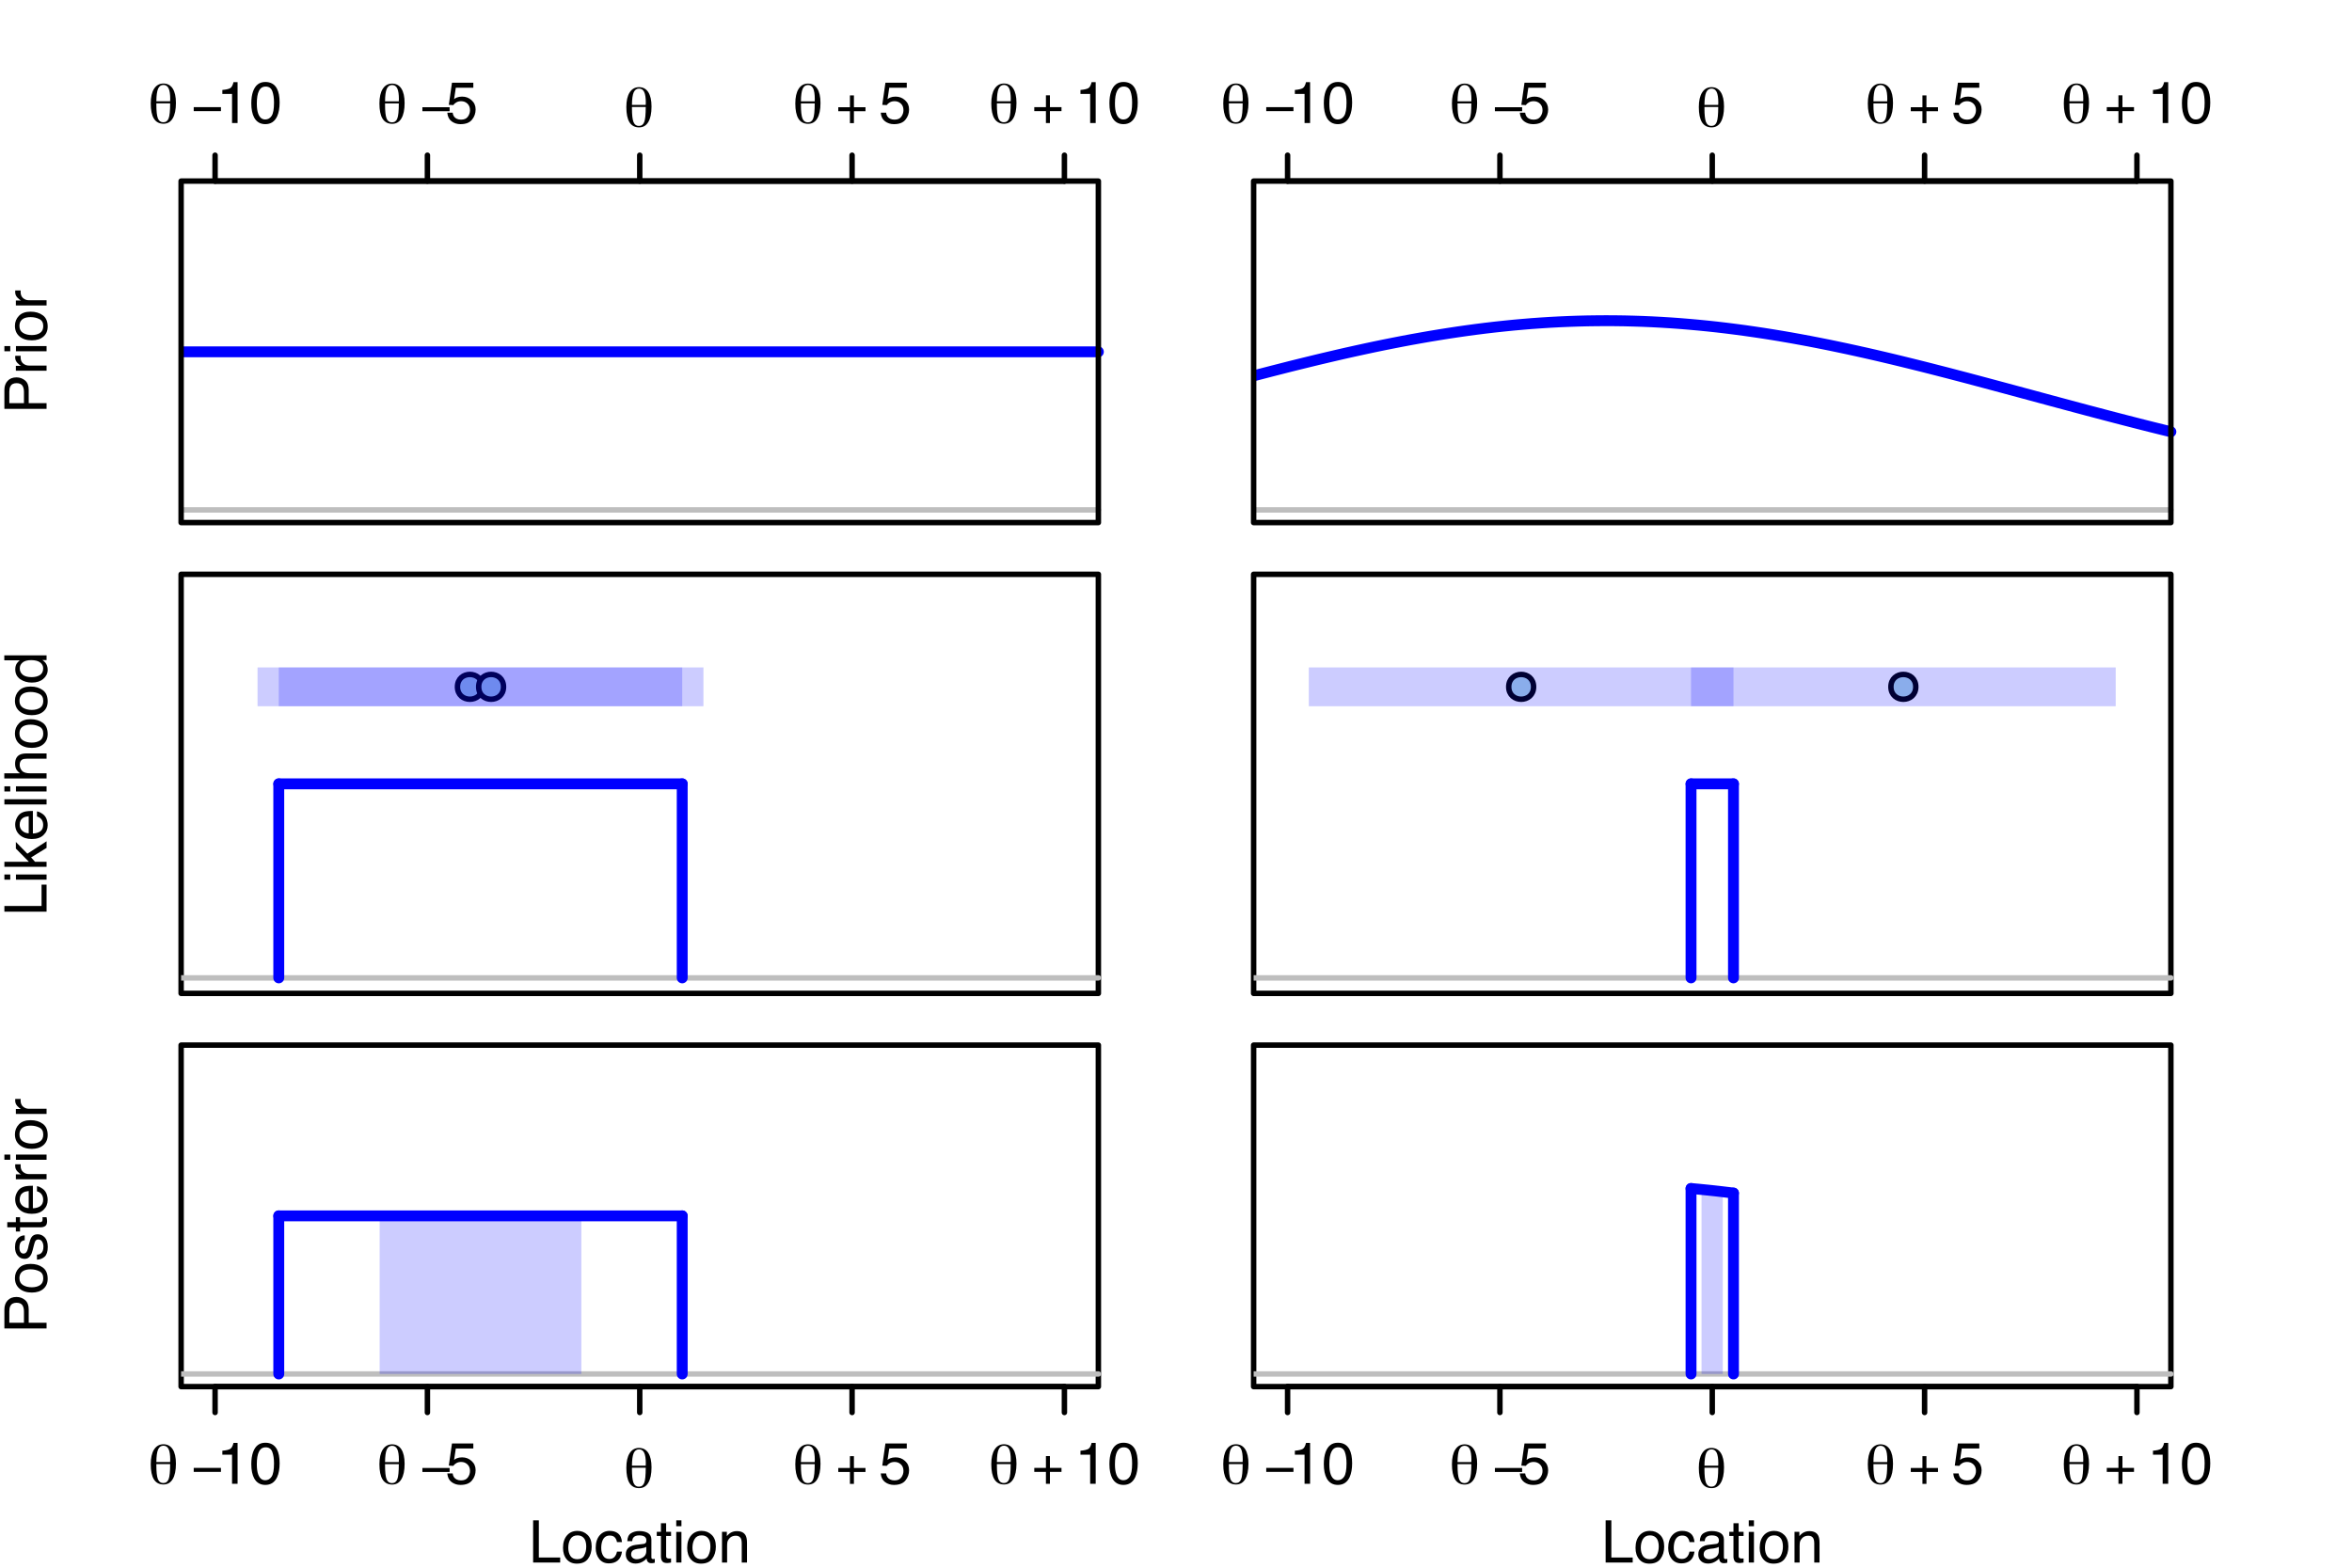 <?xml version="1.0" encoding="UTF-8"?>
<svg xmlns="http://www.w3.org/2000/svg" xmlns:xlink="http://www.w3.org/1999/xlink" width="432pt" height="288pt" viewBox="0 0 432 288" version="1.1">
<defs>
<g>
<symbol overflow="visible" id="glyph0-0">
<path style="stroke:none;" d="M 0 -0.344 L -7.75 -0.344 L -7.75 -6.5 L 0 -6.5 Z M -0.969 -5.531 L -6.781 -5.531 L -6.781 -1.312 L -0.969 -1.312 Z "/>
</symbol>
<symbol overflow="visible" id="glyph0-1">
<path style="stroke:none;" d="M -7.75 -0.922 L -7.75 -4.406 C -7.75 -5.094 -7.551 -5.645 -7.156 -6.062 C -6.77 -6.488 -6.227 -6.703 -5.531 -6.703 C -4.926 -6.703 -4.398 -6.516 -3.953 -6.141 C -3.504 -5.766 -3.281 -5.188 -3.281 -4.406 L -3.281 -1.969 L 0 -1.969 L 0 -0.922 Z M -5.516 -5.641 C -6.086 -5.641 -6.473 -5.43 -6.672 -5.016 C -6.785 -4.785 -6.844 -4.469 -6.844 -4.062 L -6.844 -1.969 L -4.156 -1.969 L -4.156 -4.062 C -4.156 -4.531 -4.254 -4.91 -4.453 -5.203 C -4.66 -5.492 -5.016 -5.641 -5.516 -5.641 Z "/>
</symbol>
<symbol overflow="visible" id="glyph0-2">
<path style="stroke:none;" d="M -5.641 -0.719 L -5.641 -1.625 L -4.672 -1.625 C -4.859 -1.695 -5.086 -1.875 -5.359 -2.156 C -5.629 -2.445 -5.766 -2.781 -5.766 -3.156 C -5.766 -3.176 -5.766 -3.207 -5.766 -3.25 C -5.766 -3.289 -5.758 -3.363 -5.75 -3.469 L -4.75 -3.469 C -4.758 -3.414 -4.766 -3.363 -4.766 -3.312 C -4.766 -3.27 -4.766 -3.219 -4.766 -3.156 C -4.766 -2.676 -4.609 -2.305 -4.297 -2.047 C -3.992 -1.797 -3.645 -1.672 -3.25 -1.672 L 0 -1.672 L 0 -0.719 Z "/>
</symbol>
<symbol overflow="visible" id="glyph0-3">
<path style="stroke:none;" d="M -5.625 -0.703 L -5.625 -1.656 L 0 -1.656 L 0 -0.703 Z M -7.75 -0.703 L -7.75 -1.656 L -6.672 -1.656 L -6.672 -0.703 Z "/>
</symbol>
<symbol overflow="visible" id="glyph0-4">
<path style="stroke:none;" d="M -0.609 -2.938 C -0.609 -3.562 -0.848 -3.988 -1.328 -4.219 C -1.805 -4.457 -2.336 -4.578 -2.922 -4.578 C -3.441 -4.578 -3.867 -4.492 -4.203 -4.328 C -4.723 -4.055 -4.984 -3.598 -4.984 -2.953 C -4.984 -2.367 -4.758 -1.941 -4.312 -1.672 C -3.875 -1.41 -3.344 -1.281 -2.719 -1.281 C -2.113 -1.281 -1.609 -1.41 -1.203 -1.672 C -0.805 -1.941 -0.609 -2.363 -0.609 -2.938 Z M -5.812 -2.969 C -5.812 -3.695 -5.566 -4.312 -5.078 -4.812 C -4.598 -5.32 -3.883 -5.578 -2.938 -5.578 C -2.031 -5.578 -1.281 -5.352 -0.688 -4.906 C -0.094 -4.469 0.203 -3.781 0.203 -2.844 C 0.203 -2.07 -0.055 -1.457 -0.578 -1 C -1.109 -0.539 -1.816 -0.312 -2.703 -0.312 C -3.648 -0.312 -4.406 -0.551 -4.969 -1.031 C -5.531 -1.508 -5.812 -2.156 -5.812 -2.969 Z M -5.781 -2.938 Z "/>
</symbol>
<symbol overflow="visible" id="glyph0-5">
<path style="stroke:none;" d="M -7.75 -0.828 L -7.75 -1.875 L -0.922 -1.875 L -0.922 -5.797 L 0 -5.797 L 0 -0.828 Z "/>
</symbol>
<symbol overflow="visible" id="glyph0-6">
<path style="stroke:none;" d="M -7.75 -0.672 L -7.75 -1.594 L -3.25 -1.594 L -5.641 -4.016 L -5.641 -5.234 L -3.531 -3.078 L 0 -5.359 L 0 -4.141 L -2.844 -2.391 L -2.125 -1.594 L 0 -1.594 L 0 -0.672 Z "/>
</symbol>
<symbol overflow="visible" id="glyph0-7">
<path style="stroke:none;" d="M -5.766 -3.047 C -5.766 -3.441 -5.672 -3.828 -5.484 -4.203 C -5.297 -4.586 -5.055 -4.879 -4.766 -5.078 C -4.473 -5.266 -4.141 -5.391 -3.766 -5.453 C -3.504 -5.504 -3.086 -5.531 -2.516 -5.531 L -2.516 -1.391 C -1.941 -1.41 -1.484 -1.547 -1.141 -1.797 C -0.797 -2.055 -0.625 -2.453 -0.625 -2.984 C -0.625 -3.473 -0.785 -3.867 -1.109 -4.172 C -1.297 -4.336 -1.516 -4.453 -1.766 -4.516 L -1.766 -5.453 C -1.555 -5.43 -1.328 -5.348 -1.078 -5.203 C -0.828 -5.066 -0.617 -4.914 -0.453 -4.75 C -0.172 -4.457 0.016 -4.098 0.109 -3.672 C 0.172 -3.441 0.203 -3.188 0.203 -2.906 C 0.203 -2.195 -0.051 -1.598 -0.562 -1.109 C -1.07 -0.617 -1.789 -0.375 -2.719 -0.375 C -3.625 -0.375 -4.359 -0.617 -4.922 -1.109 C -5.484 -1.609 -5.766 -2.254 -5.766 -3.047 Z M -3.281 -4.562 C -3.688 -4.52 -4.016 -4.43 -4.266 -4.297 C -4.711 -4.035 -4.938 -3.598 -4.938 -2.984 C -4.938 -2.547 -4.781 -2.18 -4.469 -1.891 C -4.156 -1.598 -3.758 -1.441 -3.281 -1.422 Z M -5.781 -2.953 Z "/>
</symbol>
<symbol overflow="visible" id="glyph0-8">
<path style="stroke:none;" d="M -7.75 -0.719 L -7.75 -1.672 L 0 -1.672 L 0 -0.719 Z "/>
</symbol>
<symbol overflow="visible" id="glyph0-9">
<path style="stroke:none;" d="M -7.766 -0.703 L -7.766 -1.641 L -4.875 -1.641 C -5.164 -1.867 -5.367 -2.07 -5.484 -2.25 C -5.68 -2.551 -5.781 -2.93 -5.781 -3.391 C -5.781 -4.211 -5.492 -4.77 -4.922 -5.062 C -4.609 -5.219 -4.176 -5.297 -3.625 -5.297 L 0 -5.297 L 0 -4.328 L -3.562 -4.328 C -3.977 -4.328 -4.281 -4.273 -4.469 -4.172 C -4.781 -3.992 -4.938 -3.664 -4.938 -3.188 C -4.938 -2.801 -4.801 -2.445 -4.531 -2.125 C -4.258 -1.801 -3.75 -1.641 -3 -1.641 L 0 -1.641 L 0 -0.703 Z "/>
</symbol>
<symbol overflow="visible" id="glyph0-10">
<path style="stroke:none;" d="M -2.75 -1.297 C -2.145 -1.297 -1.641 -1.422 -1.234 -1.672 C -0.828 -1.93 -0.625 -2.348 -0.625 -2.922 C -0.625 -3.359 -0.812 -3.719 -1.188 -4 C -1.57 -4.281 -2.117 -4.422 -2.828 -4.422 C -3.535 -4.422 -4.062 -4.273 -4.406 -3.984 C -4.75 -3.691 -4.922 -3.332 -4.922 -2.906 C -4.922 -2.426 -4.738 -2.035 -4.375 -1.734 C -4.008 -1.441 -3.469 -1.297 -2.75 -1.297 Z M -5.75 -2.719 C -5.75 -3.156 -5.656 -3.52 -5.469 -3.812 C -5.363 -3.977 -5.18 -4.172 -4.922 -4.391 L -7.766 -4.391 L -7.766 -5.297 L 0 -5.297 L 0 -4.438 L -0.781 -4.438 C -0.438 -4.219 -0.188 -3.957 -0.031 -3.656 C 0.125 -3.352 0.203 -3.008 0.203 -2.625 C 0.203 -1.988 -0.062 -1.441 -0.594 -0.984 C -1.125 -0.523 -1.828 -0.297 -2.703 -0.297 C -3.523 -0.297 -4.238 -0.504 -4.844 -0.922 C -5.445 -1.348 -5.75 -1.945 -5.75 -2.719 Z "/>
</symbol>
<symbol overflow="visible" id="glyph0-11">
<path style="stroke:none;" d="M -1.766 -1.266 C -1.453 -1.285 -1.211 -1.363 -1.047 -1.5 C -0.734 -1.738 -0.578 -2.148 -0.578 -2.734 C -0.578 -3.086 -0.656 -3.395 -0.812 -3.656 C -0.969 -3.926 -1.207 -4.062 -1.531 -4.062 C -1.77 -4.062 -1.953 -3.957 -2.078 -3.75 C -2.148 -3.613 -2.238 -3.344 -2.344 -2.938 L -2.531 -2.188 C -2.656 -1.695 -2.789 -1.344 -2.938 -1.125 C -3.195 -0.707 -3.551 -0.5 -4 -0.5 C -4.531 -0.5 -4.961 -0.691 -5.297 -1.078 C -5.629 -1.461 -5.797 -1.984 -5.797 -2.641 C -5.797 -3.484 -5.547 -4.094 -5.047 -4.469 C -4.734 -4.707 -4.391 -4.82 -4.016 -4.812 L -4.016 -3.922 C -4.234 -3.898 -4.43 -3.828 -4.609 -3.703 C -4.859 -3.484 -4.984 -3.102 -4.984 -2.562 C -4.984 -2.207 -4.914 -1.938 -4.781 -1.75 C -4.645 -1.562 -4.461 -1.469 -4.234 -1.469 C -3.984 -1.469 -3.785 -1.586 -3.641 -1.828 C -3.555 -1.973 -3.477 -2.18 -3.406 -2.453 L -3.266 -3.078 C -3.098 -3.766 -2.938 -4.223 -2.781 -4.453 C -2.539 -4.828 -2.16 -5.016 -1.641 -5.016 C -1.129 -5.016 -0.691 -4.82 -0.328 -4.438 C 0.035 -4.051 0.219 -3.469 0.219 -2.688 C 0.219 -1.852 0.031 -1.258 -0.344 -0.906 C -0.727 -0.562 -1.203 -0.375 -1.766 -0.344 Z M -5.781 -2.656 Z "/>
</symbol>
<symbol overflow="visible" id="glyph0-12">
<path style="stroke:none;" d="M -7.219 -0.891 L -7.219 -1.844 L -5.641 -1.844 L -5.641 -2.75 L -4.875 -2.75 L -4.875 -1.844 L -1.188 -1.844 C -0.988 -1.844 -0.859 -1.91 -0.797 -2.047 C -0.754 -2.117 -0.734 -2.242 -0.734 -2.422 C -0.734 -2.461 -0.734 -2.508 -0.734 -2.562 C -0.734 -2.613 -0.738 -2.676 -0.75 -2.75 L 0 -2.75 C 0.031 -2.633 0.051 -2.52 0.062 -2.406 C 0.082 -2.289 0.094 -2.164 0.094 -2.031 C 0.094 -1.582 -0.02 -1.281 -0.25 -1.125 C -0.477 -0.969 -0.773 -0.891 -1.141 -0.891 L -4.875 -0.891 L -4.875 -0.125 L -5.641 -0.125 L -5.641 -0.891 Z "/>
</symbol>
<symbol overflow="visible" id="glyph1-0">
<path style="stroke:none;" d="M 0.531 1.906 L 0.531 -7.609 L 5.938 -7.609 L 5.938 1.906 Z M 1.141 1.312 L 5.328 1.312 L 5.328 -7 L 1.141 -7 Z "/>
</symbol>
<symbol overflow="visible" id="glyph1-1">
<path style="stroke:none;" d="M 1.531 -3.625 L 1.531 -3.375 C 1.531 -2.176 1.625 -1.336 1.812 -0.859 C 2.008 -0.379 2.336 -0.141 2.797 -0.141 C 3.273 -0.141 3.602 -0.375 3.781 -0.844 C 3.969 -1.312 4.062 -2.238 4.062 -3.625 Z M 4.062 -4 C 4.062 -4.051 4.062 -4.117 4.062 -4.203 C 4.07 -4.297 4.078 -4.359 4.078 -4.391 C 4.078 -5.297 3.977 -5.957 3.781 -6.375 C 3.582 -6.789 3.266 -7 2.828 -7 C 2.379 -7 2.051 -6.766 1.844 -6.297 C 1.645 -5.828 1.539 -5.062 1.531 -4 Z M 2.828 -7.266 C 3.566 -7.266 4.133 -6.957 4.531 -6.344 C 4.926 -5.727 5.125 -4.848 5.125 -3.703 C 5.125 -2.461 4.926 -1.516 4.531 -0.859 C 4.145 -0.203 3.582 0.125 2.844 0.125 C 2.062 0.125 1.473 -0.188 1.078 -0.812 C 0.691 -1.438 0.5 -2.367 0.5 -3.609 C 0.5 -4.766 0.703 -5.66 1.109 -6.297 C 1.523 -6.941 2.098 -7.266 2.828 -7.266 Z "/>
</symbol>
<symbol overflow="visible" id="glyph1-2">
<path style="stroke:none;" d="M 5.469 -2.188 L 0.469 -2.188 L 0.469 -2.922 L 5.469 -2.922 Z "/>
</symbol>
<symbol overflow="visible" id="glyph1-3">
<path style="stroke:none;" d="M 3.344 -2.922 L 5.469 -2.922 L 5.469 -2.188 L 3.344 -2.188 L 3.344 0 L 2.609 0 L 2.609 -2.188 L 0.469 -2.188 L 0.469 -2.922 L 2.609 -2.922 L 2.609 -5.094 L 3.344 -5.094 Z "/>
</symbol>
<symbol overflow="visible" id="glyph2-0">
<path style="stroke:none;" d="M 0.344 0 L 0.344 -7.75 L 6.5 -7.75 L 6.5 0 Z M 5.531 -0.969 L 5.531 -6.781 L 1.312 -6.781 L 1.312 -0.969 Z "/>
</symbol>
<symbol overflow="visible" id="glyph2-1">
<path style="stroke:none;" d="M 1.031 -5.344 L 1.031 -6.078 C 1.719 -6.141 2.195 -6.25 2.469 -6.406 C 2.738 -6.562 2.941 -6.93 3.078 -7.516 L 3.828 -7.516 L 3.828 0 L 2.812 0 L 2.812 -5.344 Z "/>
</symbol>
<symbol overflow="visible" id="glyph2-2">
<path style="stroke:none;" d="M 2.922 -7.547 C 3.898 -7.547 4.609 -7.145 5.047 -6.344 C 5.379 -5.719 5.547 -4.863 5.547 -3.781 C 5.547 -2.758 5.395 -1.91 5.094 -1.234 C 4.645 -0.273 3.922 0.203 2.922 0.203 C 2.016 0.203 1.336 -0.188 0.891 -0.969 C 0.523 -1.633 0.344 -2.52 0.344 -3.625 C 0.344 -4.477 0.453 -5.211 0.672 -5.828 C 1.086 -6.973 1.836 -7.547 2.922 -7.547 Z M 2.906 -0.656 C 3.395 -0.656 3.785 -0.875 4.078 -1.312 C 4.367 -1.75 4.516 -2.562 4.516 -3.75 C 4.516 -4.602 4.41 -5.305 4.203 -5.859 C 3.992 -6.422 3.586 -6.703 2.984 -6.703 C 2.422 -6.703 2.008 -6.438 1.75 -5.906 C 1.488 -5.383 1.359 -4.609 1.359 -3.578 C 1.359 -2.816 1.441 -2.203 1.609 -1.734 C 1.867 -1.016 2.301 -0.656 2.906 -0.656 Z "/>
</symbol>
<symbol overflow="visible" id="glyph2-3">
<path style="stroke:none;" d="M 1.328 -1.922 C 1.391 -1.379 1.645 -1.004 2.094 -0.797 C 2.312 -0.691 2.57 -0.641 2.875 -0.641 C 3.438 -0.641 3.848 -0.816 4.109 -1.172 C 4.379 -1.535 4.516 -1.938 4.516 -2.375 C 4.516 -2.895 4.352 -3.301 4.031 -3.594 C 3.719 -3.883 3.336 -4.031 2.891 -4.031 C 2.555 -4.031 2.27 -3.961 2.031 -3.828 C 1.801 -3.703 1.602 -3.531 1.438 -3.312 L 0.625 -3.359 L 1.203 -7.422 L 5.125 -7.422 L 5.125 -6.5 L 1.906 -6.5 L 1.594 -4.406 C 1.758 -4.539 1.926 -4.641 2.094 -4.703 C 2.375 -4.816 2.695 -4.875 3.062 -4.875 C 3.75 -4.875 4.332 -4.648 4.812 -4.203 C 5.301 -3.766 5.547 -3.203 5.547 -2.516 C 5.547 -1.797 5.32 -1.164 4.875 -0.625 C 4.438 -0.082 3.734 0.188 2.766 0.188 C 2.148 0.188 1.609 0.016 1.141 -0.328 C 0.672 -0.672 0.406 -1.203 0.344 -1.922 Z "/>
</symbol>
<symbol overflow="visible" id="glyph2-4">
<path style="stroke:none;" d="M 0.828 -7.75 L 1.875 -7.75 L 1.875 -0.922 L 5.797 -0.922 L 5.797 0 L 0.828 0 Z "/>
</symbol>
<symbol overflow="visible" id="glyph2-5">
<path style="stroke:none;" d="M 2.938 -0.609 C 3.562 -0.609 3.988 -0.848 4.219 -1.328 C 4.457 -1.805 4.578 -2.336 4.578 -2.922 C 4.578 -3.441 4.492 -3.867 4.328 -4.203 C 4.055 -4.723 3.598 -4.984 2.953 -4.984 C 2.367 -4.984 1.941 -4.758 1.672 -4.312 C 1.41 -3.875 1.281 -3.344 1.281 -2.719 C 1.281 -2.113 1.41 -1.609 1.672 -1.203 C 1.941 -0.805 2.363 -0.609 2.938 -0.609 Z M 2.969 -5.812 C 3.695 -5.812 4.312 -5.566 4.812 -5.078 C 5.32 -4.598 5.578 -3.883 5.578 -2.938 C 5.578 -2.031 5.352 -1.281 4.906 -0.688 C 4.469 -0.094 3.781 0.203 2.844 0.203 C 2.07 0.203 1.457 -0.055 1 -0.578 C 0.539 -1.109 0.312 -1.816 0.312 -2.703 C 0.312 -3.648 0.551 -4.406 1.031 -4.969 C 1.508 -5.531 2.156 -5.812 2.969 -5.812 Z M 2.938 -5.781 Z "/>
</symbol>
<symbol overflow="visible" id="glyph2-6">
<path style="stroke:none;" d="M 2.875 -5.812 C 3.508 -5.812 4.023 -5.656 4.422 -5.344 C 4.828 -5.031 5.066 -4.5 5.141 -3.75 L 4.219 -3.75 C 4.164 -4.094 4.035 -4.379 3.828 -4.609 C 3.629 -4.836 3.312 -4.953 2.875 -4.953 C 2.27 -4.953 1.836 -4.66 1.578 -4.078 C 1.41 -3.691 1.328 -3.219 1.328 -2.656 C 1.328 -2.094 1.445 -1.617 1.688 -1.234 C 1.926 -0.848 2.301 -0.656 2.812 -0.656 C 3.207 -0.656 3.52 -0.773 3.75 -1.016 C 3.977 -1.254 4.133 -1.582 4.219 -2 L 5.141 -2 C 5.035 -1.25 4.77 -0.703 4.344 -0.359 C 3.926 -0.016 3.391 0.156 2.734 0.156 C 1.992 0.156 1.406 -0.109 0.969 -0.641 C 0.531 -1.18 0.312 -1.859 0.312 -2.672 C 0.312 -3.66 0.551 -4.43 1.031 -4.984 C 1.508 -5.535 2.125 -5.812 2.875 -5.812 Z M 2.719 -5.781 Z "/>
</symbol>
<symbol overflow="visible" id="glyph2-7">
<path style="stroke:none;" d="M 1.422 -1.5 C 1.422 -1.227 1.52 -1.008 1.719 -0.844 C 1.926 -0.688 2.164 -0.609 2.438 -0.609 C 2.77 -0.609 3.094 -0.688 3.406 -0.844 C 3.938 -1.102 4.203 -1.523 4.203 -2.109 L 4.203 -2.875 C 4.078 -2.801 3.922 -2.738 3.734 -2.688 C 3.555 -2.633 3.379 -2.598 3.203 -2.578 L 2.641 -2.516 C 2.297 -2.461 2.035 -2.391 1.859 -2.297 C 1.566 -2.129 1.422 -1.863 1.422 -1.5 Z M 3.719 -3.422 C 3.938 -3.453 4.082 -3.547 4.156 -3.703 C 4.195 -3.785 4.219 -3.906 4.219 -4.062 C 4.219 -4.383 4.102 -4.617 3.875 -4.766 C 3.645 -4.91 3.316 -4.984 2.891 -4.984 C 2.391 -4.984 2.035 -4.848 1.828 -4.578 C 1.711 -4.43 1.641 -4.211 1.609 -3.922 L 0.719 -3.922 C 0.738 -4.617 0.961 -5.102 1.391 -5.375 C 1.828 -5.645 2.332 -5.781 2.906 -5.781 C 3.57 -5.781 4.113 -5.656 4.531 -5.406 C 4.938 -5.156 5.141 -4.758 5.141 -4.219 L 5.141 -0.969 C 5.141 -0.875 5.16 -0.797 5.203 -0.734 C 5.242 -0.672 5.332 -0.641 5.469 -0.641 C 5.508 -0.641 5.555 -0.641 5.609 -0.641 C 5.66 -0.648 5.711 -0.66 5.766 -0.672 L 5.766 0.031 C 5.617 0.07 5.504 0.098 5.422 0.109 C 5.348 0.117 5.25 0.125 5.125 0.125 C 4.789 0.125 4.551 0.004 4.406 -0.234 C 4.332 -0.348 4.281 -0.52 4.25 -0.75 C 4.051 -0.5 3.77 -0.281 3.406 -0.094 C 3.051 0.094 2.656 0.188 2.219 0.188 C 1.688 0.188 1.254 0.031 0.922 -0.281 C 0.598 -0.602 0.438 -1.004 0.438 -1.484 C 0.438 -2.004 0.598 -2.406 0.922 -2.688 C 1.242 -2.977 1.672 -3.16 2.203 -3.234 Z M 2.938 -5.781 Z "/>
</symbol>
<symbol overflow="visible" id="glyph2-8">
<path style="stroke:none;" d="M 0.891 -7.219 L 1.844 -7.219 L 1.844 -5.641 L 2.75 -5.641 L 2.75 -4.875 L 1.844 -4.875 L 1.844 -1.188 C 1.844 -0.988 1.91 -0.859 2.047 -0.797 C 2.117 -0.754 2.242 -0.734 2.422 -0.734 C 2.461 -0.734 2.508 -0.734 2.562 -0.734 C 2.613 -0.734 2.676 -0.738 2.75 -0.75 L 2.75 0 C 2.633 0.031 2.52 0.051 2.406 0.062 C 2.289 0.082 2.164 0.094 2.031 0.094 C 1.582 0.094 1.281 -0.02 1.125 -0.25 C 0.969 -0.477 0.891 -0.773 0.891 -1.141 L 0.891 -4.875 L 0.125 -4.875 L 0.125 -5.641 L 0.891 -5.641 Z "/>
</symbol>
<symbol overflow="visible" id="glyph2-9">
<path style="stroke:none;" d="M 0.703 -5.625 L 1.656 -5.625 L 1.656 0 L 0.703 0 Z M 0.703 -7.75 L 1.656 -7.75 L 1.656 -6.672 L 0.703 -6.672 Z "/>
</symbol>
<symbol overflow="visible" id="glyph2-10">
<path style="stroke:none;" d="M 0.703 -5.641 L 1.594 -5.641 L 1.594 -4.844 C 1.863 -5.176 2.145 -5.41 2.438 -5.547 C 2.738 -5.691 3.07 -5.766 3.438 -5.766 C 4.238 -5.766 4.781 -5.488 5.062 -4.938 C 5.219 -4.625 5.297 -4.188 5.297 -3.625 L 5.297 0 L 4.328 0 L 4.328 -3.562 C 4.328 -3.906 4.281 -4.18 4.188 -4.391 C 4.008 -4.742 3.703 -4.922 3.266 -4.922 C 3.035 -4.922 2.848 -4.895 2.703 -4.844 C 2.441 -4.77 2.219 -4.617 2.031 -4.391 C 1.863 -4.203 1.754 -4.008 1.703 -3.812 C 1.66 -3.613 1.641 -3.328 1.641 -2.953 L 1.641 0 L 0.703 0 Z M 2.922 -5.781 Z "/>
</symbol>
</g>
<clipPath id="clip1">
  <path d="M 33.266 63 L 202.746 63 L 202.746 66 L 33.266 66 Z "/>
</clipPath>
<clipPath id="clip2">
  <path d="M 33.266 93 L 202.746 93 L 202.746 95 L 33.266 95 Z "/>
</clipPath>
<clipPath id="clip3">
  <path d="M 33.266 179 L 202.746 179 L 202.746 181 L 33.266 181 Z "/>
</clipPath>
<clipPath id="clip4">
  <path d="M 33.266 251 L 202.746 251 L 202.746 253 L 33.266 253 Z "/>
</clipPath>
<clipPath id="clip5">
  <path d="M 230.258 57 L 399.738 57 L 399.738 81 L 230.258 81 Z "/>
</clipPath>
<clipPath id="clip6">
  <path d="M 230.258 93 L 399.738 93 L 399.738 95 L 230.258 95 Z "/>
</clipPath>
<clipPath id="clip7">
  <path d="M 230.258 179 L 399.738 179 L 399.738 181 L 230.258 181 Z "/>
</clipPath>
<clipPath id="clip8">
  <path d="M 230.258 251 L 399.738 251 L 399.738 253 L 230.258 253 Z "/>
</clipPath>
</defs>
<g id="surface21">
<g style="fill:rgb(0%,0%,0%);fill-opacity:1;">
  <use xlink:href="#glyph0-1" x="8.555" y="76.031"/>
  <use xlink:href="#glyph0-2" x="8.555" y="68.83"/>
  <use xlink:href="#glyph0-3" x="8.555" y="65.234"/>
  <use xlink:href="#glyph0-4" x="8.555" y="62.836"/>
  <use xlink:href="#glyph0-2" x="8.555" y="56.831"/>
</g>
<path style="fill:none;stroke-width:1;stroke-linecap:round;stroke-linejoin:round;stroke:rgb(0%,0%,0%);stroke-opacity:1;stroke-miterlimit:10;" d="M 39.504 33.266 L 195.504 33.266 "/>
<path style="fill:none;stroke-width:1;stroke-linecap:round;stroke-linejoin:round;stroke:rgb(0%,0%,0%);stroke-opacity:1;stroke-miterlimit:10;" d="M 39.504 33.266 L 39.504 28.512 "/>
<path style="fill:none;stroke-width:1;stroke-linecap:round;stroke-linejoin:round;stroke:rgb(0%,0%,0%);stroke-opacity:1;stroke-miterlimit:10;" d="M 78.504 33.266 L 78.504 28.512 "/>
<path style="fill:none;stroke-width:1;stroke-linecap:round;stroke-linejoin:round;stroke:rgb(0%,0%,0%);stroke-opacity:1;stroke-miterlimit:10;" d="M 117.504 33.266 L 117.504 28.512 "/>
<path style="fill:none;stroke-width:1;stroke-linecap:round;stroke-linejoin:round;stroke:rgb(0%,0%,0%);stroke-opacity:1;stroke-miterlimit:10;" d="M 156.504 33.266 L 156.504 28.512 "/>
<path style="fill:none;stroke-width:1;stroke-linecap:round;stroke-linejoin:round;stroke:rgb(0%,0%,0%);stroke-opacity:1;stroke-miterlimit:10;" d="M 195.504 33.266 L 195.504 28.512 "/>
<g style="fill:rgb(0%,0%,0%);fill-opacity:1;">
  <use xlink:href="#glyph1-1" x="27.188" y="22.605"/>
</g>
<g style="fill:rgb(0%,0%,0%);fill-opacity:1;">
  <use xlink:href="#glyph1-2" x="35.113" y="22.605"/>
</g>
<g style="fill:rgb(0%,0%,0%);fill-opacity:1;">
  <use xlink:href="#glyph2-1" x="39.809" y="22.605"/>
  <use xlink:href="#glyph2-2" x="45.813" y="22.605"/>
</g>
<g style="fill:rgb(0%,0%,0%);fill-opacity:1;">
  <use xlink:href="#glyph1-1" x="69.191" y="22.621"/>
</g>
<g style="fill:rgb(0%,0%,0%);fill-opacity:1;">
  <use xlink:href="#glyph1-2" x="77.113" y="22.621"/>
</g>
<g style="fill:rgb(0%,0%,0%);fill-opacity:1;">
  <use xlink:href="#glyph2-3" x="81.812" y="22.621"/>
</g>
<g style="fill:rgb(0%,0%,0%);fill-opacity:1;">
  <use xlink:href="#glyph1-1" x="114.543" y="23.277"/>
</g>
<g style="fill:rgb(0%,0%,0%);fill-opacity:1;">
  <use xlink:href="#glyph1-1" x="145.578" y="22.621"/>
</g>
<g style="fill:rgb(0%,0%,0%);fill-opacity:1;">
  <use xlink:href="#glyph1-3" x="153.5" y="22.621"/>
</g>
<g style="fill:rgb(0%,0%,0%);fill-opacity:1;">
  <use xlink:href="#glyph2-3" x="161.426" y="22.621"/>
</g>
<g style="fill:rgb(0%,0%,0%);fill-opacity:1;">
  <use xlink:href="#glyph1-1" x="181.574" y="22.605"/>
</g>
<g style="fill:rgb(0%,0%,0%);fill-opacity:1;">
  <use xlink:href="#glyph1-3" x="189.5" y="22.605"/>
</g>
<g style="fill:rgb(0%,0%,0%);fill-opacity:1;">
  <use xlink:href="#glyph2-1" x="197.422" y="22.605"/>
  <use xlink:href="#glyph2-2" x="203.427" y="22.605"/>
</g>
<g clip-path="url(#clip1)" clip-rule="nonzero">
<path style="fill:none;stroke-width:2;stroke-linecap:round;stroke-linejoin:round;stroke:rgb(0%,0%,100%);stroke-opacity:1;stroke-miterlimit:10;" d="M 33.266 64.633 L 201.742 64.633 "/>
</g>
<g clip-path="url(#clip2)" clip-rule="nonzero">
<path style="fill:none;stroke-width:1;stroke-linecap:round;stroke-linejoin:round;stroke:rgb(74.51%,74.51%,74.51%);stroke-opacity:1;stroke-miterlimit:10;" d="M 33.266 93.676 L 201.742 93.676 "/>
</g>
<path style="fill:none;stroke-width:1;stroke-linecap:round;stroke-linejoin:round;stroke:rgb(0%,0%,0%);stroke-opacity:1;stroke-miterlimit:10;" d="M 33.266 96 L 201.742 96 L 201.742 33.266 L 33.266 33.266 L 33.266 96 "/>
<g style="fill:rgb(0%,0%,0%);fill-opacity:1;">
  <use xlink:href="#glyph0-5" x="8.555" y="168.312"/>
  <use xlink:href="#glyph0-3" x="8.555" y="162.308"/>
  <use xlink:href="#glyph0-6" x="8.555" y="159.909"/>
  <use xlink:href="#glyph0-7" x="8.555" y="154.511"/>
  <use xlink:href="#glyph0-8" x="8.555" y="148.506"/>
  <use xlink:href="#glyph0-3" x="8.555" y="146.107"/>
  <use xlink:href="#glyph0-9" x="8.555" y="143.708"/>
  <use xlink:href="#glyph0-4" x="8.555" y="137.704"/>
  <use xlink:href="#glyph0-4" x="8.555" y="131.699"/>
  <use xlink:href="#glyph0-10" x="8.555" y="125.694"/>
</g>
<path style="fill-rule:nonzero;fill:rgb(67.843%,84.706%,90.196%);fill-opacity:1;stroke-width:1;stroke-linecap:round;stroke-linejoin:round;stroke:rgb(0%,0%,0%);stroke-opacity:1;stroke-miterlimit:10;" d="M 88.586 126.18 C 88.586 129.219 84.023 129.219 84.023 126.18 C 84.023 123.137 88.586 123.137 88.586 126.18 "/>
<path style="fill-rule:nonzero;fill:rgb(67.843%,84.706%,90.196%);fill-opacity:1;stroke-width:1;stroke-linecap:round;stroke-linejoin:round;stroke:rgb(0%,0%,0%);stroke-opacity:1;stroke-miterlimit:10;" d="M 92.484 126.18 C 92.484 129.219 87.922 129.219 87.922 126.18 C 87.922 123.137 92.484 123.137 92.484 126.18 "/>
<path style="fill:none;stroke-width:1;stroke-linecap:round;stroke-linejoin:round;stroke:rgb(0%,0%,0%);stroke-opacity:1;stroke-miterlimit:10;" d="M 33.266 182.496 L 201.742 182.496 L 201.742 105.504 L 33.266 105.504 L 33.266 182.496 "/>
<g clip-path="url(#clip3)" clip-rule="nonzero">
<path style="fill:none;stroke-width:1;stroke-linecap:round;stroke-linejoin:round;stroke:rgb(74.51%,74.51%,74.51%);stroke-opacity:1;stroke-miterlimit:10;" d="M 33.266 179.645 L 201.742 179.645 "/>
</g>
<path style=" stroke:none;fill-rule:nonzero;fill:rgb(0%,0%,100%);fill-opacity:0.2;" d="M 47.305 122.613 L 125.305 122.613 L 125.305 129.742 L 47.305 129.742 Z "/>
<path style=" stroke:none;fill-rule:nonzero;fill:rgb(0%,0%,100%);fill-opacity:0.2;" d="M 51.203 122.613 L 129.203 122.613 L 129.203 129.742 L 51.203 129.742 Z "/>
<path style="fill:none;stroke-width:2;stroke-linecap:round;stroke-linejoin:round;stroke:rgb(0%,0%,100%);stroke-opacity:1;stroke-miterlimit:10;" d="M 125.305 179.645 L 125.305 144 "/>
<path style="fill:none;stroke-width:2;stroke-linecap:round;stroke-linejoin:round;stroke:rgb(0%,0%,100%);stroke-opacity:1;stroke-miterlimit:10;" d="M 51.203 179.645 L 51.203 144 "/>
<path style="fill:none;stroke-width:2;stroke-linecap:round;stroke-linejoin:round;stroke:rgb(0%,0%,100%);stroke-opacity:1;stroke-miterlimit:10;" d="M 51.203 144 L 125.305 144 "/>
<g style="fill:rgb(0%,0%,0%);fill-opacity:1;">
  <use xlink:href="#glyph2-4" x="97.094" y="287.051"/>
  <use xlink:href="#glyph2-5" x="103.098" y="287.051"/>
  <use xlink:href="#glyph2-6" x="109.103" y="287.051"/>
  <use xlink:href="#glyph2-7" x="114.502" y="287.051"/>
  <use xlink:href="#glyph2-8" x="120.506" y="287.051"/>
  <use xlink:href="#glyph2-9" x="123.506" y="287.051"/>
  <use xlink:href="#glyph2-5" x="125.905" y="287.051"/>
  <use xlink:href="#glyph2-10" x="131.91" y="287.051"/>
</g>
<g style="fill:rgb(0%,0%,0%);fill-opacity:1;">
  <use xlink:href="#glyph0-1" x="8.555" y="244.969"/>
  <use xlink:href="#glyph0-4" x="8.555" y="237.767"/>
  <use xlink:href="#glyph0-11" x="8.555" y="231.763"/>
  <use xlink:href="#glyph0-12" x="8.555" y="226.364"/>
  <use xlink:href="#glyph0-7" x="8.555" y="223.364"/>
  <use xlink:href="#glyph0-2" x="8.555" y="217.36"/>
  <use xlink:href="#glyph0-3" x="8.555" y="213.764"/>
  <use xlink:href="#glyph0-4" x="8.555" y="211.366"/>
  <use xlink:href="#glyph0-2" x="8.555" y="205.361"/>
</g>
<path style="fill:none;stroke-width:1;stroke-linecap:round;stroke-linejoin:round;stroke:rgb(0%,0%,0%);stroke-opacity:1;stroke-miterlimit:10;" d="M 33.266 254.734 L 201.742 254.734 L 201.742 192 L 33.266 192 L 33.266 254.734 "/>
<g clip-path="url(#clip4)" clip-rule="nonzero">
<path style="fill:none;stroke-width:1;stroke-linecap:round;stroke-linejoin:round;stroke:rgb(74.51%,74.51%,74.51%);stroke-opacity:1;stroke-miterlimit:10;" d="M 33.266 252.414 L 201.742 252.414 "/>
</g>
<path style="fill:none;stroke-width:2;stroke-linecap:round;stroke-linejoin:round;stroke:rgb(0%,0%,100%);stroke-opacity:1;stroke-miterlimit:10;" d="M 125.305 252.414 L 125.305 223.367 "/>
<path style="fill:none;stroke-width:2;stroke-linecap:round;stroke-linejoin:round;stroke:rgb(0%,0%,100%);stroke-opacity:1;stroke-miterlimit:10;" d="M 51.203 252.414 L 51.203 223.367 "/>
<path style="fill:none;stroke-width:2;stroke-linecap:round;stroke-linejoin:round;stroke:rgb(0%,0%,100%);stroke-opacity:1;stroke-miterlimit:10;" d="M 51.203 223.367 L 125.305 223.367 "/>
<path style="fill:none;stroke-width:1;stroke-linecap:round;stroke-linejoin:round;stroke:rgb(0%,0%,0%);stroke-opacity:1;stroke-miterlimit:10;" d="M 39.504 254.734 L 195.504 254.734 "/>
<path style="fill:none;stroke-width:1;stroke-linecap:round;stroke-linejoin:round;stroke:rgb(0%,0%,0%);stroke-opacity:1;stroke-miterlimit:10;" d="M 39.504 254.734 L 39.504 259.488 "/>
<path style="fill:none;stroke-width:1;stroke-linecap:round;stroke-linejoin:round;stroke:rgb(0%,0%,0%);stroke-opacity:1;stroke-miterlimit:10;" d="M 78.504 254.734 L 78.504 259.488 "/>
<path style="fill:none;stroke-width:1;stroke-linecap:round;stroke-linejoin:round;stroke:rgb(0%,0%,0%);stroke-opacity:1;stroke-miterlimit:10;" d="M 117.504 254.734 L 117.504 259.488 "/>
<path style="fill:none;stroke-width:1;stroke-linecap:round;stroke-linejoin:round;stroke:rgb(0%,0%,0%);stroke-opacity:1;stroke-miterlimit:10;" d="M 156.504 254.734 L 156.504 259.488 "/>
<path style="fill:none;stroke-width:1;stroke-linecap:round;stroke-linejoin:round;stroke:rgb(0%,0%,0%);stroke-opacity:1;stroke-miterlimit:10;" d="M 195.504 254.734 L 195.504 259.488 "/>
<g style="fill:rgb(0%,0%,0%);fill-opacity:1;">
  <use xlink:href="#glyph1-1" x="27.188" y="272.59"/>
</g>
<g style="fill:rgb(0%,0%,0%);fill-opacity:1;">
  <use xlink:href="#glyph1-2" x="35.113" y="272.59"/>
</g>
<g style="fill:rgb(0%,0%,0%);fill-opacity:1;">
  <use xlink:href="#glyph2-1" x="39.809" y="272.59"/>
  <use xlink:href="#glyph2-2" x="45.813" y="272.59"/>
</g>
<g style="fill:rgb(0%,0%,0%);fill-opacity:1;">
  <use xlink:href="#glyph1-1" x="69.191" y="272.605"/>
</g>
<g style="fill:rgb(0%,0%,0%);fill-opacity:1;">
  <use xlink:href="#glyph1-2" x="77.113" y="272.605"/>
</g>
<g style="fill:rgb(0%,0%,0%);fill-opacity:1;">
  <use xlink:href="#glyph2-3" x="81.812" y="272.605"/>
</g>
<g style="fill:rgb(0%,0%,0%);fill-opacity:1;">
  <use xlink:href="#glyph1-1" x="114.543" y="273.262"/>
</g>
<g style="fill:rgb(0%,0%,0%);fill-opacity:1;">
  <use xlink:href="#glyph1-1" x="145.578" y="272.605"/>
</g>
<g style="fill:rgb(0%,0%,0%);fill-opacity:1;">
  <use xlink:href="#glyph1-3" x="153.5" y="272.605"/>
</g>
<g style="fill:rgb(0%,0%,0%);fill-opacity:1;">
  <use xlink:href="#glyph2-3" x="161.426" y="272.605"/>
</g>
<g style="fill:rgb(0%,0%,0%);fill-opacity:1;">
  <use xlink:href="#glyph1-1" x="181.574" y="272.59"/>
</g>
<g style="fill:rgb(0%,0%,0%);fill-opacity:1;">
  <use xlink:href="#glyph1-3" x="189.5" y="272.59"/>
</g>
<g style="fill:rgb(0%,0%,0%);fill-opacity:1;">
  <use xlink:href="#glyph2-1" x="197.422" y="272.59"/>
  <use xlink:href="#glyph2-2" x="203.427" y="272.59"/>
</g>
<path style=" stroke:none;fill-rule:nonzero;fill:rgb(0%,0%,100%);fill-opacity:0.2;" d="M 69.73 223.367 L 106.781 223.367 L 106.781 252.41 L 69.73 252.41 Z "/>
<g clip-path="url(#clip5)" clip-rule="nonzero">
<path style="fill:none;stroke-width:2;stroke-linecap:round;stroke-linejoin:round;stroke:rgb(0%,0%,100%);stroke-opacity:1;stroke-miterlimit:10;" d="M 230.258 69.043 L 231.957 68.602 L 233.66 68.16 L 235.363 67.727 L 237.062 67.293 L 238.766 66.871 L 240.469 66.453 L 242.168 66.039 L 243.871 65.637 L 245.574 65.238 L 247.273 64.848 L 248.977 64.469 L 250.68 64.098 L 252.379 63.734 L 254.082 63.383 L 255.785 63.043 L 257.484 62.711 L 259.188 62.391 L 260.891 62.086 L 262.59 61.789 L 264.293 61.508 L 265.996 61.238 L 267.695 60.98 L 269.398 60.738 L 271.102 60.508 L 272.801 60.293 L 274.504 60.094 L 276.207 59.91 L 277.906 59.738 L 279.609 59.586 L 281.309 59.445 L 283.012 59.324 L 284.715 59.215 L 286.414 59.125 L 288.117 59.051 L 289.82 58.992 L 291.52 58.949 L 293.223 58.926 L 294.926 58.914 L 296.625 58.922 L 298.328 58.945 L 300.031 58.988 L 301.73 59.043 L 303.434 59.117 L 305.137 59.207 L 306.836 59.312 L 308.539 59.434 L 310.242 59.574 L 311.941 59.727 L 313.645 59.895 L 315.348 60.078 L 317.047 60.277 L 318.75 60.492 L 320.453 60.719 L 322.152 60.961 L 323.855 61.215 L 325.559 61.484 L 327.258 61.766 L 328.961 62.059 L 330.664 62.367 L 332.363 62.684 L 334.066 63.016 L 335.77 63.355 L 337.469 63.707 L 339.172 64.066 L 340.875 64.438 L 342.574 64.816 L 344.277 65.203 L 345.98 65.602 L 347.68 66.004 L 349.383 66.418 L 351.086 66.836 L 352.785 67.258 L 354.488 67.688 L 356.191 68.125 L 357.891 68.562 L 361.297 69.453 L 362.996 69.906 L 364.699 70.359 L 366.402 70.816 L 368.102 71.273 L 369.805 71.73 L 371.508 72.191 L 373.207 72.648 L 376.613 73.57 L 378.312 74.027 L 381.719 74.941 L 383.418 75.395 L 386.824 76.293 L 388.523 76.738 L 390.227 77.18 L 391.93 77.617 L 393.629 78.051 L 395.332 78.48 L 397.035 78.902 L 398.734 79.32 "/>
</g>
<path style="fill:none;stroke-width:1;stroke-linecap:round;stroke-linejoin:round;stroke:rgb(0%,0%,0%);stroke-opacity:1;stroke-miterlimit:10;" d="M 236.496 33.266 L 392.496 33.266 "/>
<path style="fill:none;stroke-width:1;stroke-linecap:round;stroke-linejoin:round;stroke:rgb(0%,0%,0%);stroke-opacity:1;stroke-miterlimit:10;" d="M 236.496 33.266 L 236.496 28.512 "/>
<path style="fill:none;stroke-width:1;stroke-linecap:round;stroke-linejoin:round;stroke:rgb(0%,0%,0%);stroke-opacity:1;stroke-miterlimit:10;" d="M 275.496 33.266 L 275.496 28.512 "/>
<path style="fill:none;stroke-width:1;stroke-linecap:round;stroke-linejoin:round;stroke:rgb(0%,0%,0%);stroke-opacity:1;stroke-miterlimit:10;" d="M 314.496 33.266 L 314.496 28.512 "/>
<path style="fill:none;stroke-width:1;stroke-linecap:round;stroke-linejoin:round;stroke:rgb(0%,0%,0%);stroke-opacity:1;stroke-miterlimit:10;" d="M 353.496 33.266 L 353.496 28.512 "/>
<path style="fill:none;stroke-width:1;stroke-linecap:round;stroke-linejoin:round;stroke:rgb(0%,0%,0%);stroke-opacity:1;stroke-miterlimit:10;" d="M 392.496 33.266 L 392.496 28.512 "/>
<g style="fill:rgb(0%,0%,0%);fill-opacity:1;">
  <use xlink:href="#glyph1-1" x="224.18" y="22.605"/>
</g>
<g style="fill:rgb(0%,0%,0%);fill-opacity:1;">
  <use xlink:href="#glyph1-2" x="232.105" y="22.605"/>
</g>
<g style="fill:rgb(0%,0%,0%);fill-opacity:1;">
  <use xlink:href="#glyph2-1" x="236.801" y="22.605"/>
  <use xlink:href="#glyph2-2" x="242.805" y="22.605"/>
</g>
<g style="fill:rgb(0%,0%,0%);fill-opacity:1;">
  <use xlink:href="#glyph1-1" x="266.184" y="22.621"/>
</g>
<g style="fill:rgb(0%,0%,0%);fill-opacity:1;">
  <use xlink:href="#glyph1-2" x="274.105" y="22.621"/>
</g>
<g style="fill:rgb(0%,0%,0%);fill-opacity:1;">
  <use xlink:href="#glyph2-3" x="278.805" y="22.621"/>
</g>
<g style="fill:rgb(0%,0%,0%);fill-opacity:1;">
  <use xlink:href="#glyph1-1" x="311.531" y="23.277"/>
</g>
<g style="fill:rgb(0%,0%,0%);fill-opacity:1;">
  <use xlink:href="#glyph1-1" x="342.57" y="22.621"/>
</g>
<g style="fill:rgb(0%,0%,0%);fill-opacity:1;">
  <use xlink:href="#glyph1-3" x="350.492" y="22.621"/>
</g>
<g style="fill:rgb(0%,0%,0%);fill-opacity:1;">
  <use xlink:href="#glyph2-3" x="358.418" y="22.621"/>
</g>
<g style="fill:rgb(0%,0%,0%);fill-opacity:1;">
  <use xlink:href="#glyph1-1" x="378.566" y="22.605"/>
</g>
<g style="fill:rgb(0%,0%,0%);fill-opacity:1;">
  <use xlink:href="#glyph1-3" x="386.492" y="22.605"/>
</g>
<g style="fill:rgb(0%,0%,0%);fill-opacity:1;">
  <use xlink:href="#glyph2-1" x="394.414" y="22.605"/>
  <use xlink:href="#glyph2-2" x="400.419" y="22.605"/>
</g>
<g clip-path="url(#clip6)" clip-rule="nonzero">
<path style="fill:none;stroke-width:1;stroke-linecap:round;stroke-linejoin:round;stroke:rgb(74.51%,74.51%,74.51%);stroke-opacity:1;stroke-miterlimit:10;" d="M 230.258 93.676 L 398.734 93.676 "/>
</g>
<path style="fill:none;stroke-width:1;stroke-linecap:round;stroke-linejoin:round;stroke:rgb(0%,0%,0%);stroke-opacity:1;stroke-miterlimit:10;" d="M 230.258 96 L 398.734 96 L 398.734 33.266 L 230.258 33.266 L 230.258 96 "/>
<path style="fill-rule:nonzero;fill:rgb(67.843%,84.706%,90.196%);fill-opacity:1;stroke-width:1;stroke-linecap:round;stroke-linejoin:round;stroke:rgb(0%,0%,0%);stroke-opacity:1;stroke-miterlimit:10;" d="M 281.68 126.18 C 281.68 129.219 277.113 129.219 277.113 126.18 C 277.113 123.137 281.68 123.137 281.68 126.18 "/>
<path style="fill-rule:nonzero;fill:rgb(67.843%,84.706%,90.196%);fill-opacity:1;stroke-width:1;stroke-linecap:round;stroke-linejoin:round;stroke:rgb(0%,0%,0%);stroke-opacity:1;stroke-miterlimit:10;" d="M 351.879 126.18 C 351.879 129.219 347.312 129.219 347.312 126.18 C 347.312 123.137 351.879 123.137 351.879 126.18 "/>
<path style="fill:none;stroke-width:1;stroke-linecap:round;stroke-linejoin:round;stroke:rgb(0%,0%,0%);stroke-opacity:1;stroke-miterlimit:10;" d="M 230.258 182.496 L 398.734 182.496 L 398.734 105.504 L 230.258 105.504 L 230.258 182.496 "/>
<g clip-path="url(#clip7)" clip-rule="nonzero">
<path style="fill:none;stroke-width:1;stroke-linecap:round;stroke-linejoin:round;stroke:rgb(74.51%,74.51%,74.51%);stroke-opacity:1;stroke-miterlimit:10;" d="M 230.258 179.645 L 398.734 179.645 "/>
</g>
<path style=" stroke:none;fill-rule:nonzero;fill:rgb(0%,0%,100%);fill-opacity:0.2;" d="M 240.395 122.613 L 318.395 122.613 L 318.395 129.742 L 240.395 129.742 Z "/>
<path style=" stroke:none;fill-rule:nonzero;fill:rgb(0%,0%,100%);fill-opacity:0.2;" d="M 310.598 122.613 L 388.598 122.613 L 388.598 129.742 L 310.598 129.742 Z "/>
<path style="fill:none;stroke-width:2;stroke-linecap:round;stroke-linejoin:round;stroke:rgb(0%,0%,100%);stroke-opacity:1;stroke-miterlimit:10;" d="M 318.395 179.645 L 318.395 144 "/>
<path style="fill:none;stroke-width:2;stroke-linecap:round;stroke-linejoin:round;stroke:rgb(0%,0%,100%);stroke-opacity:1;stroke-miterlimit:10;" d="M 310.598 179.645 L 310.598 144 "/>
<path style="fill:none;stroke-width:2;stroke-linecap:round;stroke-linejoin:round;stroke:rgb(0%,0%,100%);stroke-opacity:1;stroke-miterlimit:10;" d="M 310.598 144 L 318.395 144 "/>
<g style="fill:rgb(0%,0%,0%);fill-opacity:1;">
  <use xlink:href="#glyph2-4" x="294.086" y="287.051"/>
  <use xlink:href="#glyph2-5" x="300.091" y="287.051"/>
  <use xlink:href="#glyph2-6" x="306.095" y="287.051"/>
  <use xlink:href="#glyph2-7" x="311.494" y="287.051"/>
  <use xlink:href="#glyph2-8" x="317.499" y="287.051"/>
  <use xlink:href="#glyph2-9" x="320.498" y="287.051"/>
  <use xlink:href="#glyph2-5" x="322.897" y="287.051"/>
  <use xlink:href="#glyph2-10" x="328.902" y="287.051"/>
</g>
<path style="fill:none;stroke-width:1;stroke-linecap:round;stroke-linejoin:round;stroke:rgb(0%,0%,0%);stroke-opacity:1;stroke-miterlimit:10;" d="M 230.258 254.734 L 398.734 254.734 L 398.734 192 L 230.258 192 L 230.258 254.734 "/>
<g clip-path="url(#clip8)" clip-rule="nonzero">
<path style="fill:none;stroke-width:1;stroke-linecap:round;stroke-linejoin:round;stroke:rgb(74.51%,74.51%,74.51%);stroke-opacity:1;stroke-miterlimit:10;" d="M 230.258 252.414 L 398.734 252.414 "/>
</g>
<path style="fill:none;stroke-width:2;stroke-linecap:round;stroke-linejoin:round;stroke:rgb(0%,0%,100%);stroke-opacity:1;stroke-miterlimit:10;" d="M 318.395 252.414 L 318.395 219.18 "/>
<path style="fill:none;stroke-width:2;stroke-linecap:round;stroke-linejoin:round;stroke:rgb(0%,0%,100%);stroke-opacity:1;stroke-miterlimit:10;" d="M 310.598 252.414 L 310.598 218.34 "/>
<path style="fill:none;stroke-width:2;stroke-linecap:round;stroke-linejoin:round;stroke:rgb(0%,0%,100%);stroke-opacity:1;stroke-miterlimit:10;" d="M 310.598 218.34 L 310.676 218.348 L 310.754 218.352 L 310.988 218.375 L 311.07 218.383 L 311.148 218.387 L 311.461 218.418 L 311.543 218.426 L 311.621 218.434 L 311.699 218.438 L 311.934 218.461 L 312.016 218.469 L 312.406 218.508 L 312.488 218.516 L 312.879 218.555 L 312.961 218.562 L 313.273 218.594 L 313.355 218.602 L 313.746 218.641 L 313.828 218.648 L 313.906 218.656 L 313.984 218.668 L 314.219 218.691 L 314.301 218.699 L 314.457 218.715 L 314.535 218.727 L 314.691 218.742 L 314.773 218.75 L 314.852 218.758 L 314.93 218.77 L 315.164 218.793 L 315.246 218.805 L 315.48 218.828 L 315.559 218.84 L 315.637 218.848 L 315.719 218.855 L 315.797 218.867 L 315.953 218.883 L 316.031 218.895 L 316.109 218.902 L 316.191 218.91 L 316.27 218.922 L 316.426 218.938 L 316.504 218.949 L 316.582 218.957 L 316.664 218.969 L 316.82 218.984 L 316.898 218.996 L 316.977 219.004 L 317.055 219.016 L 317.137 219.023 L 317.215 219.035 L 317.371 219.051 L 317.449 219.062 L 317.531 219.07 L 317.609 219.082 L 317.688 219.09 L 317.766 219.102 L 317.844 219.109 L 317.922 219.121 L 318.004 219.133 L 318.082 219.141 L 318.16 219.152 L 318.238 219.16 L 318.316 219.172 L 318.395 219.18 "/>
<path style="fill:none;stroke-width:1;stroke-linecap:round;stroke-linejoin:round;stroke:rgb(0%,0%,0%);stroke-opacity:1;stroke-miterlimit:10;" d="M 236.496 254.734 L 392.496 254.734 "/>
<path style="fill:none;stroke-width:1;stroke-linecap:round;stroke-linejoin:round;stroke:rgb(0%,0%,0%);stroke-opacity:1;stroke-miterlimit:10;" d="M 236.496 254.734 L 236.496 259.488 "/>
<path style="fill:none;stroke-width:1;stroke-linecap:round;stroke-linejoin:round;stroke:rgb(0%,0%,0%);stroke-opacity:1;stroke-miterlimit:10;" d="M 275.496 254.734 L 275.496 259.488 "/>
<path style="fill:none;stroke-width:1;stroke-linecap:round;stroke-linejoin:round;stroke:rgb(0%,0%,0%);stroke-opacity:1;stroke-miterlimit:10;" d="M 314.496 254.734 L 314.496 259.488 "/>
<path style="fill:none;stroke-width:1;stroke-linecap:round;stroke-linejoin:round;stroke:rgb(0%,0%,0%);stroke-opacity:1;stroke-miterlimit:10;" d="M 353.496 254.734 L 353.496 259.488 "/>
<path style="fill:none;stroke-width:1;stroke-linecap:round;stroke-linejoin:round;stroke:rgb(0%,0%,0%);stroke-opacity:1;stroke-miterlimit:10;" d="M 392.496 254.734 L 392.496 259.488 "/>
<g style="fill:rgb(0%,0%,0%);fill-opacity:1;">
  <use xlink:href="#glyph1-1" x="224.18" y="272.59"/>
</g>
<g style="fill:rgb(0%,0%,0%);fill-opacity:1;">
  <use xlink:href="#glyph1-2" x="232.105" y="272.59"/>
</g>
<g style="fill:rgb(0%,0%,0%);fill-opacity:1;">
  <use xlink:href="#glyph2-1" x="236.801" y="272.59"/>
  <use xlink:href="#glyph2-2" x="242.805" y="272.59"/>
</g>
<g style="fill:rgb(0%,0%,0%);fill-opacity:1;">
  <use xlink:href="#glyph1-1" x="266.184" y="272.605"/>
</g>
<g style="fill:rgb(0%,0%,0%);fill-opacity:1;">
  <use xlink:href="#glyph1-2" x="274.105" y="272.605"/>
</g>
<g style="fill:rgb(0%,0%,0%);fill-opacity:1;">
  <use xlink:href="#glyph2-3" x="278.805" y="272.605"/>
</g>
<g style="fill:rgb(0%,0%,0%);fill-opacity:1;">
  <use xlink:href="#glyph1-1" x="311.531" y="273.262"/>
</g>
<g style="fill:rgb(0%,0%,0%);fill-opacity:1;">
  <use xlink:href="#glyph1-1" x="342.57" y="272.605"/>
</g>
<g style="fill:rgb(0%,0%,0%);fill-opacity:1;">
  <use xlink:href="#glyph1-3" x="350.492" y="272.605"/>
</g>
<g style="fill:rgb(0%,0%,0%);fill-opacity:1;">
  <use xlink:href="#glyph2-3" x="358.418" y="272.605"/>
</g>
<g style="fill:rgb(0%,0%,0%);fill-opacity:1;">
  <use xlink:href="#glyph1-1" x="378.566" y="272.59"/>
</g>
<g style="fill:rgb(0%,0%,0%);fill-opacity:1;">
  <use xlink:href="#glyph1-3" x="386.492" y="272.59"/>
</g>
<g style="fill:rgb(0%,0%,0%);fill-opacity:1;">
  <use xlink:href="#glyph2-1" x="394.414" y="272.59"/>
  <use xlink:href="#glyph2-2" x="400.419" y="272.59"/>
</g>
<path style=" stroke:none;fill-rule:nonzero;fill:rgb(0%,0%,100%);fill-opacity:0.2;" d="M 312.527 252.414 L 316.426 252.414 L 316.426 218.938 L 316.27 218.922 L 316.23 218.914 L 316.035 218.895 L 315.992 218.887 L 315.797 218.867 L 315.758 218.859 L 315.562 218.84 L 315.52 218.836 L 315.48 218.828 L 315.246 218.805 L 315.207 218.797 L 315.09 218.785 L 315.047 218.781 L 314.891 218.766 L 314.852 218.758 L 314.578 218.73 L 314.535 218.727 L 314.496 218.723 L 314.457 218.715 L 314.105 218.68 L 314.062 218.676 L 313.945 218.664 L 313.906 218.656 L 313.633 218.629 L 313.59 218.625 L 313.16 218.582 L 313.117 218.578 L 312.648 218.531 L 312.605 218.527 L 312.527 218.52 Z "/>
</g>
</svg>
